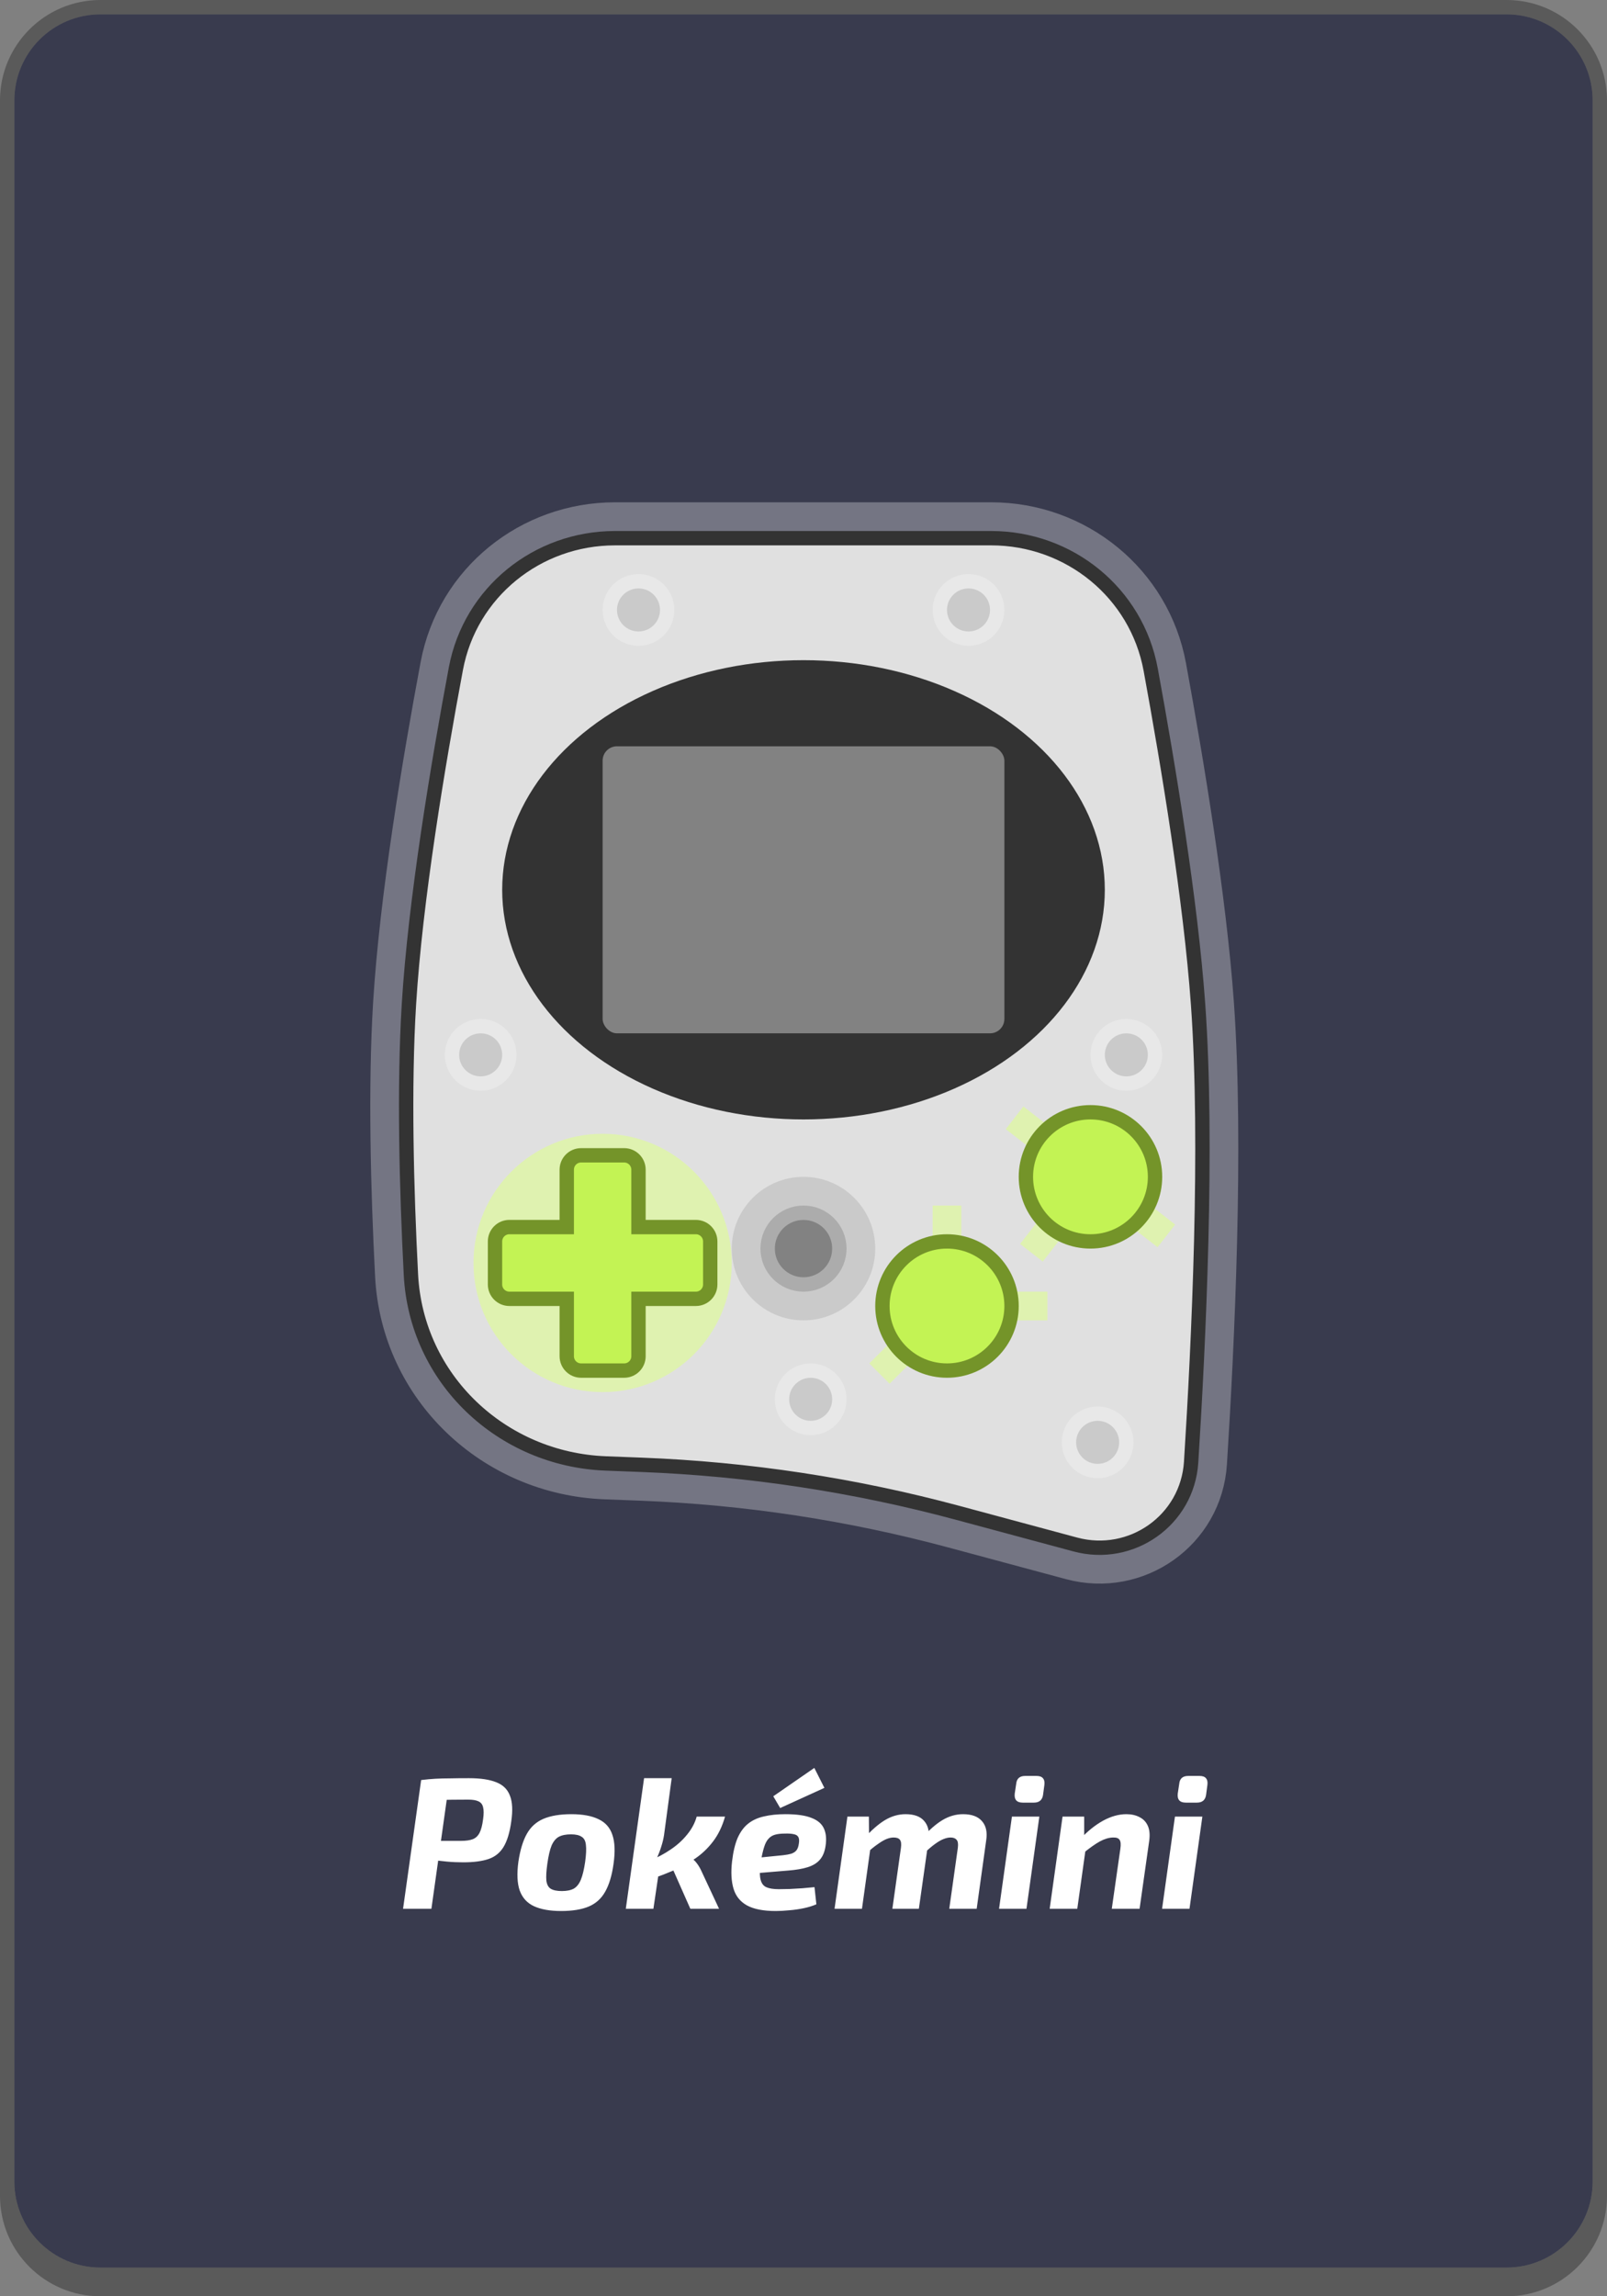 <svg width="112" height="160" viewBox="0 0 112 160" fill="none" xmlns="http://www.w3.org/2000/svg">
<rect x="0" y="0" width="112" height="160" fill="#808080" stroke="none"/>
<g clip-path="url(#clip0_116_375)">
<path d="M1 7C1 3.686 3.686 1 7 1H105C108.314 1 111 3.686 111 7V152C111 155.314 108.314 158 105 158H7C3.686 158 1 155.314 1 152V7Z" fill="#393B4E"/>
<path fill-rule="evenodd" clip-rule="evenodd" d="M7 0C3.134 0 0 3.134 0 7V153C0 156.866 3.134 160 7 160H105C108.866 160 112 156.866 112 153V7C112 3.134 108.866 0 105 0H7ZM7 1C3.686 1 1 3.686 1 7C1 7 1 7 1 7V152C1 152.165 1.007 152.328 1.02 152.49C1.269 155.575 3.851 158 7 158H105C108.149 158 110.731 155.575 110.98 152.49C110.993 152.328 111 152.165 111 152V7C111 3.686 108.314 1 105 1H7Z" fill="black" fill-opacity="0.3"/>
<path d="M32.264 46.684C33.215 41.6 37.688 38 42.86 38H69.081C74.28 38 78.768 41.637 79.707 46.75C80.944 53.49 82.486 62.836 83 70C83.699 79.74 83.046 93.54 82.517 101.845C82.279 105.576 78.681 108.107 75.071 107.135L66.887 104.931C59.652 102.983 52.221 101.855 44.733 101.567L42.236 101.471C35.23 101.201 29.497 95.791 29.138 88.788C28.833 82.857 28.645 75.78 29 70C29.442 62.809 31.003 53.427 32.264 46.684Z" fill="#E0E0E0"/>
<path d="M69.081 36.5H42.86C36.989 36.5 31.878 40.591 30.79 46.408C29.527 53.157 27.951 62.617 27.503 69.908C27.143 75.774 27.335 82.918 27.64 88.865C28.041 96.679 34.433 102.672 42.178 102.97L44.676 103.066C52.051 103.349 59.371 104.461 66.497 106.38L74.681 108.583C79.189 109.796 83.715 106.636 84.014 101.94C84.542 93.638 85.203 79.745 84.496 69.893C83.976 62.641 82.42 53.225 81.182 46.48C80.109 40.634 74.983 36.5 69.081 36.5Z" stroke="white" stroke-opacity="0.3" stroke-width="3"/>
<path d="M69.081 37.5H42.86C37.455 37.5 32.77 41.264 31.773 46.592C30.511 53.337 28.945 62.745 28.501 69.969C28.144 75.778 28.334 82.877 28.639 88.814C29.012 96.087 34.964 101.691 42.217 101.97L44.714 102.066C52.164 102.353 59.558 103.476 66.757 105.414L74.941 107.617C78.85 108.67 82.758 105.93 83.016 101.877C83.544 93.572 84.2 79.741 83.499 69.964C82.983 62.771 81.436 53.402 80.198 46.66C79.215 41.303 74.514 37.5 69.081 37.5Z" fill="#E0E0E0" stroke="#333333"/>
<path d="M66 91V85M66 91H72M66 91L62 95" stroke="#DEF8A0" stroke-opacity="0.75" stroke-width="2" stroke-linecap="square" stroke-linejoin="round"/>
<path d="M76 82L80.5 85.5M76 82L71.5 78.5M76 82L72.5 86.5" stroke="#DEF8A0" stroke-opacity="0.75" stroke-width="2" stroke-linecap="square" stroke-linejoin="round"/>
<ellipse cx="56" cy="62" rx="21" ry="16" fill="#333333"/>
<rect x="42" y="52" width="28" height="20" rx="1" fill="#828282"/>
<circle cx="42" cy="88" r="9" fill="#DEF8A0" fill-opacity="0.75"/>
<path d="M40.5 80.5C39.948 80.5 39.5 80.948 39.5 81.5V85.5H35.5C34.948 85.5 34.5 85.948 34.5 86.5V89.5C34.5 90.052 34.948 90.5 35.5 90.5H39.5V94.5C39.5 95.052 39.948 95.5 40.5 95.5H43.5C44.052 95.5 44.5 95.052 44.5 94.5V90.5H48.5C49.052 90.5 49.5 90.052 49.5 89.5V86.5C49.5 85.948 49.052 85.5 48.5 85.5H44.5V81.5C44.5 80.948 44.052 80.5 43.5 80.5H40.5Z" fill="#C3F354" stroke="#749429"/>
<circle cx="56" cy="87" r="5" fill="black" fill-opacity="0.1"/>
<circle cx="56" cy="87" r="2" fill="#828282"/>
<circle cx="56" cy="87" r="2.5" stroke="black" stroke-opacity="0.15"/>
<circle cx="66" cy="91" r="4.5" fill="#C3F354" stroke="#749429"/>
<circle cx="76" cy="82" r="4.5" fill="#C3F354" stroke="#749429"/>
<circle cx="76.5" cy="100.5" r="1.5" fill="black" fill-opacity="0.1"/>
<circle cx="76.5" cy="100.5" r="2" stroke="white" stroke-opacity="0.25"/>
<circle cx="56.5" cy="97.5" r="1.5" fill="black" fill-opacity="0.1"/>
<circle cx="56.5" cy="97.5" r="2" stroke="white" stroke-opacity="0.25"/>
<circle cx="33.5" cy="73.5" r="1.5" fill="black" fill-opacity="0.1"/>
<circle cx="33.5" cy="73.5" r="2" stroke="white" stroke-opacity="0.25"/>
<circle cx="44.5" cy="42.5" r="1.5" fill="black" fill-opacity="0.1"/>
<circle cx="44.5" cy="42.5" r="2" stroke="white" stroke-opacity="0.25"/>
<circle cx="78.5" cy="73.5" r="1.5" fill="black" fill-opacity="0.1"/>
<circle cx="78.5" cy="73.5" r="2" stroke="white" stroke-opacity="0.25"/>
<circle cx="67.5" cy="42.5" r="1.5" fill="black" fill-opacity="0.1"/>
<circle cx="67.5" cy="42.5" r="2" stroke="white" stroke-opacity="0.25"/>
<path d="M32.681 123.9C33.486 123.9 34.123 123.995 34.592 124.186C35.059 124.368 35.376 124.68 35.541 125.122C35.714 125.555 35.744 126.153 35.632 126.916C35.528 127.679 35.35 128.268 35.099 128.684C34.856 129.091 34.509 129.373 34.059 129.529C33.608 129.685 33.014 129.763 32.278 129.763C31.887 129.763 31.506 129.746 31.134 129.711C30.761 129.676 30.41 129.633 30.081 129.581C29.76 129.52 29.487 129.46 29.262 129.399C29.036 129.338 28.88 129.286 28.794 129.243L28.872 128.268C29.392 128.268 29.933 128.268 30.497 128.268C31.06 128.268 31.606 128.268 32.135 128.268C32.481 128.268 32.754 128.229 32.953 128.151C33.153 128.073 33.309 127.926 33.422 127.709C33.534 127.492 33.617 127.176 33.669 126.76C33.721 126.405 33.721 126.127 33.669 125.928C33.625 125.729 33.517 125.59 33.343 125.512C33.179 125.434 32.941 125.395 32.629 125.395C31.823 125.395 31.134 125.404 30.561 125.421C29.989 125.43 29.604 125.443 29.404 125.46L29.352 124.03C29.708 123.987 30.041 123.956 30.354 123.939C30.666 123.922 31.003 123.913 31.367 123.913C31.732 123.904 32.169 123.9 32.681 123.9ZM31.328 124.03L30.067 133H28.091L29.352 124.03H31.328ZM39.821 126.409C40.61 126.409 41.242 126.526 41.719 126.76C42.196 126.985 42.517 127.349 42.681 127.852C42.855 128.355 42.88 129.031 42.759 129.88C42.647 130.686 42.452 131.332 42.174 131.817C41.906 132.294 41.524 132.636 41.03 132.844C40.536 133.052 39.895 133.156 39.106 133.156C38.326 133.156 37.694 133.043 37.208 132.818C36.731 132.593 36.402 132.229 36.22 131.726C36.047 131.223 36.017 130.556 36.129 129.724C36.251 128.909 36.446 128.264 36.714 127.787C36.983 127.302 37.368 126.951 37.871 126.734C38.383 126.517 39.032 126.409 39.821 126.409ZM39.795 127.813C39.449 127.813 39.167 127.869 38.95 127.982C38.742 128.095 38.573 128.298 38.443 128.593C38.322 128.888 38.222 129.317 38.144 129.88C38.075 130.374 38.053 130.76 38.079 131.037C38.114 131.314 38.218 131.505 38.391 131.609C38.565 131.713 38.82 131.765 39.158 131.765C39.505 131.765 39.782 131.709 39.99 131.596C40.198 131.475 40.363 131.267 40.484 130.972C40.605 130.677 40.705 130.261 40.783 129.724C40.852 129.213 40.87 128.823 40.835 128.554C40.809 128.277 40.709 128.086 40.536 127.982C40.371 127.869 40.124 127.813 39.795 127.813ZM46.813 123.9L46.28 127.865C46.237 128.142 46.172 128.411 46.085 128.671C46.007 128.931 45.903 129.2 45.773 129.477C45.791 129.676 45.812 129.902 45.838 130.153C45.864 130.396 45.873 130.612 45.864 130.803L45.539 133H43.615L44.889 123.9H46.813ZM50.531 126.578C50.34 127.254 50.063 127.83 49.699 128.307C49.344 128.775 48.932 129.169 48.464 129.49C47.996 129.811 47.507 130.084 46.995 130.309C46.484 130.526 45.994 130.716 45.526 130.881L45.357 129.607C45.843 129.416 46.306 129.169 46.748 128.866C47.199 128.563 47.58 128.216 47.892 127.826C48.213 127.436 48.434 127.02 48.555 126.578H50.531ZM48.022 129.347C48.239 129.477 48.416 129.633 48.555 129.815C48.694 129.997 48.806 130.188 48.893 130.387L50.115 133H48.113L46.709 129.828L48.022 129.347ZM54.739 126.409C55.528 126.409 56.134 126.496 56.559 126.669C56.992 126.834 57.283 127.085 57.43 127.423C57.577 127.752 57.612 128.16 57.534 128.645C57.473 129.044 57.339 129.36 57.131 129.594C56.932 129.819 56.654 129.988 56.299 130.101C55.944 130.214 55.493 130.292 54.947 130.335L51.671 130.608L51.814 129.542L54.57 129.269C54.804 129.243 54.995 129.208 55.142 129.165C55.298 129.113 55.419 129.035 55.506 128.931C55.593 128.818 55.649 128.662 55.675 128.463C55.71 128.255 55.697 128.099 55.636 127.995C55.575 127.891 55.467 127.826 55.311 127.8C55.155 127.765 54.947 127.752 54.687 127.761C54.418 127.761 54.193 127.787 54.011 127.839C53.829 127.891 53.677 127.986 53.556 128.125C53.435 128.255 53.335 128.446 53.257 128.697C53.179 128.94 53.105 129.256 53.036 129.646C52.949 130.209 52.936 130.634 52.997 130.92C53.058 131.206 53.192 131.397 53.4 131.492C53.608 131.587 53.898 131.635 54.271 131.635C54.479 131.635 54.73 131.631 55.025 131.622C55.32 131.605 55.619 131.587 55.922 131.57C56.234 131.544 56.516 131.518 56.767 131.492L56.897 132.688C56.637 132.801 56.342 132.892 56.013 132.961C55.684 133.03 55.35 133.078 55.012 133.104C54.674 133.139 54.358 133.156 54.063 133.156C53.205 133.156 52.538 133.026 52.061 132.766C51.593 132.506 51.281 132.12 51.125 131.609C50.969 131.089 50.934 130.452 51.021 129.698C51.099 129.031 51.229 128.485 51.411 128.06C51.602 127.635 51.844 127.306 52.139 127.072C52.442 126.829 52.811 126.66 53.244 126.565C53.677 126.461 54.176 126.409 54.739 126.409ZM56.754 123.185L57.456 124.576L54.375 125.98L53.894 125.161L56.754 123.185ZM60.556 126.578L60.569 128.06L60.738 128.242L60.075 133H58.164L59.061 126.578H60.556ZM63.117 126.409C63.715 126.409 64.148 126.569 64.417 126.89C64.694 127.211 64.794 127.657 64.716 128.229L64.04 133H62.194L62.792 128.749C62.827 128.489 62.805 128.307 62.727 128.203C62.649 128.09 62.502 128.034 62.285 128.034C62.129 128.034 61.964 128.069 61.791 128.138C61.618 128.207 61.423 128.32 61.206 128.476C60.989 128.623 60.725 128.831 60.413 129.1L60.179 128.138C60.716 127.54 61.215 127.102 61.674 126.825C62.133 126.548 62.614 126.409 63.117 126.409ZM67.121 126.409C67.728 126.409 68.17 126.574 68.447 126.903C68.724 127.224 68.82 127.666 68.733 128.229L68.07 133H66.159L66.757 128.749C66.792 128.472 66.761 128.285 66.666 128.19C66.579 128.086 66.441 128.034 66.25 128.034C66.103 128.034 65.942 128.069 65.769 128.138C65.604 128.199 65.414 128.307 65.197 128.463C64.989 128.61 64.738 128.818 64.443 129.087L64.196 128.138C64.733 127.531 65.227 127.094 65.678 126.825C66.137 126.548 66.618 126.409 67.121 126.409ZM72.437 126.578L71.54 133H69.629L70.526 126.578H72.437ZM72.242 123.744C72.45 123.744 72.597 123.796 72.684 123.9C72.779 124.004 72.814 124.16 72.788 124.368L72.697 125.057C72.645 125.421 72.433 125.603 72.06 125.603H71.28C70.864 125.603 70.678 125.395 70.721 124.979L70.825 124.29C70.86 123.926 71.068 123.744 71.449 123.744H72.242ZM78.5 126.409C78.856 126.409 79.163 126.478 79.423 126.617C79.683 126.747 79.874 126.946 79.995 127.215C80.117 127.484 80.151 127.822 80.099 128.229L79.423 133H77.486L78.084 128.814C78.127 128.519 78.11 128.316 78.032 128.203C77.963 128.082 77.807 128.025 77.564 128.034C77.278 128.043 76.975 128.134 76.654 128.307C76.342 128.48 75.961 128.749 75.51 129.113L75.289 128.138C75.8 127.592 76.329 127.167 76.875 126.864C77.43 126.561 77.972 126.409 78.5 126.409ZM75.562 126.578V128.268L75.718 128.45L75.081 133H73.157L74.054 126.578H75.562ZM83.799 126.578L82.902 133H80.991L81.888 126.578H83.799ZM83.604 123.744C83.812 123.744 83.96 123.796 84.046 123.9C84.142 124.004 84.176 124.16 84.15 124.368L84.059 125.057C84.007 125.421 83.795 125.603 83.422 125.603H82.642C82.226 125.603 82.04 125.395 82.083 124.979L82.187 124.29C82.222 123.926 82.43 123.744 82.811 123.744H83.604Z" fill="white"/>
</g>
<defs>
<clipPath id="clip0_116_375">
<rect width="112" height="160" rx="6" fill="white"/>
</clipPath>
</defs>
</svg>

